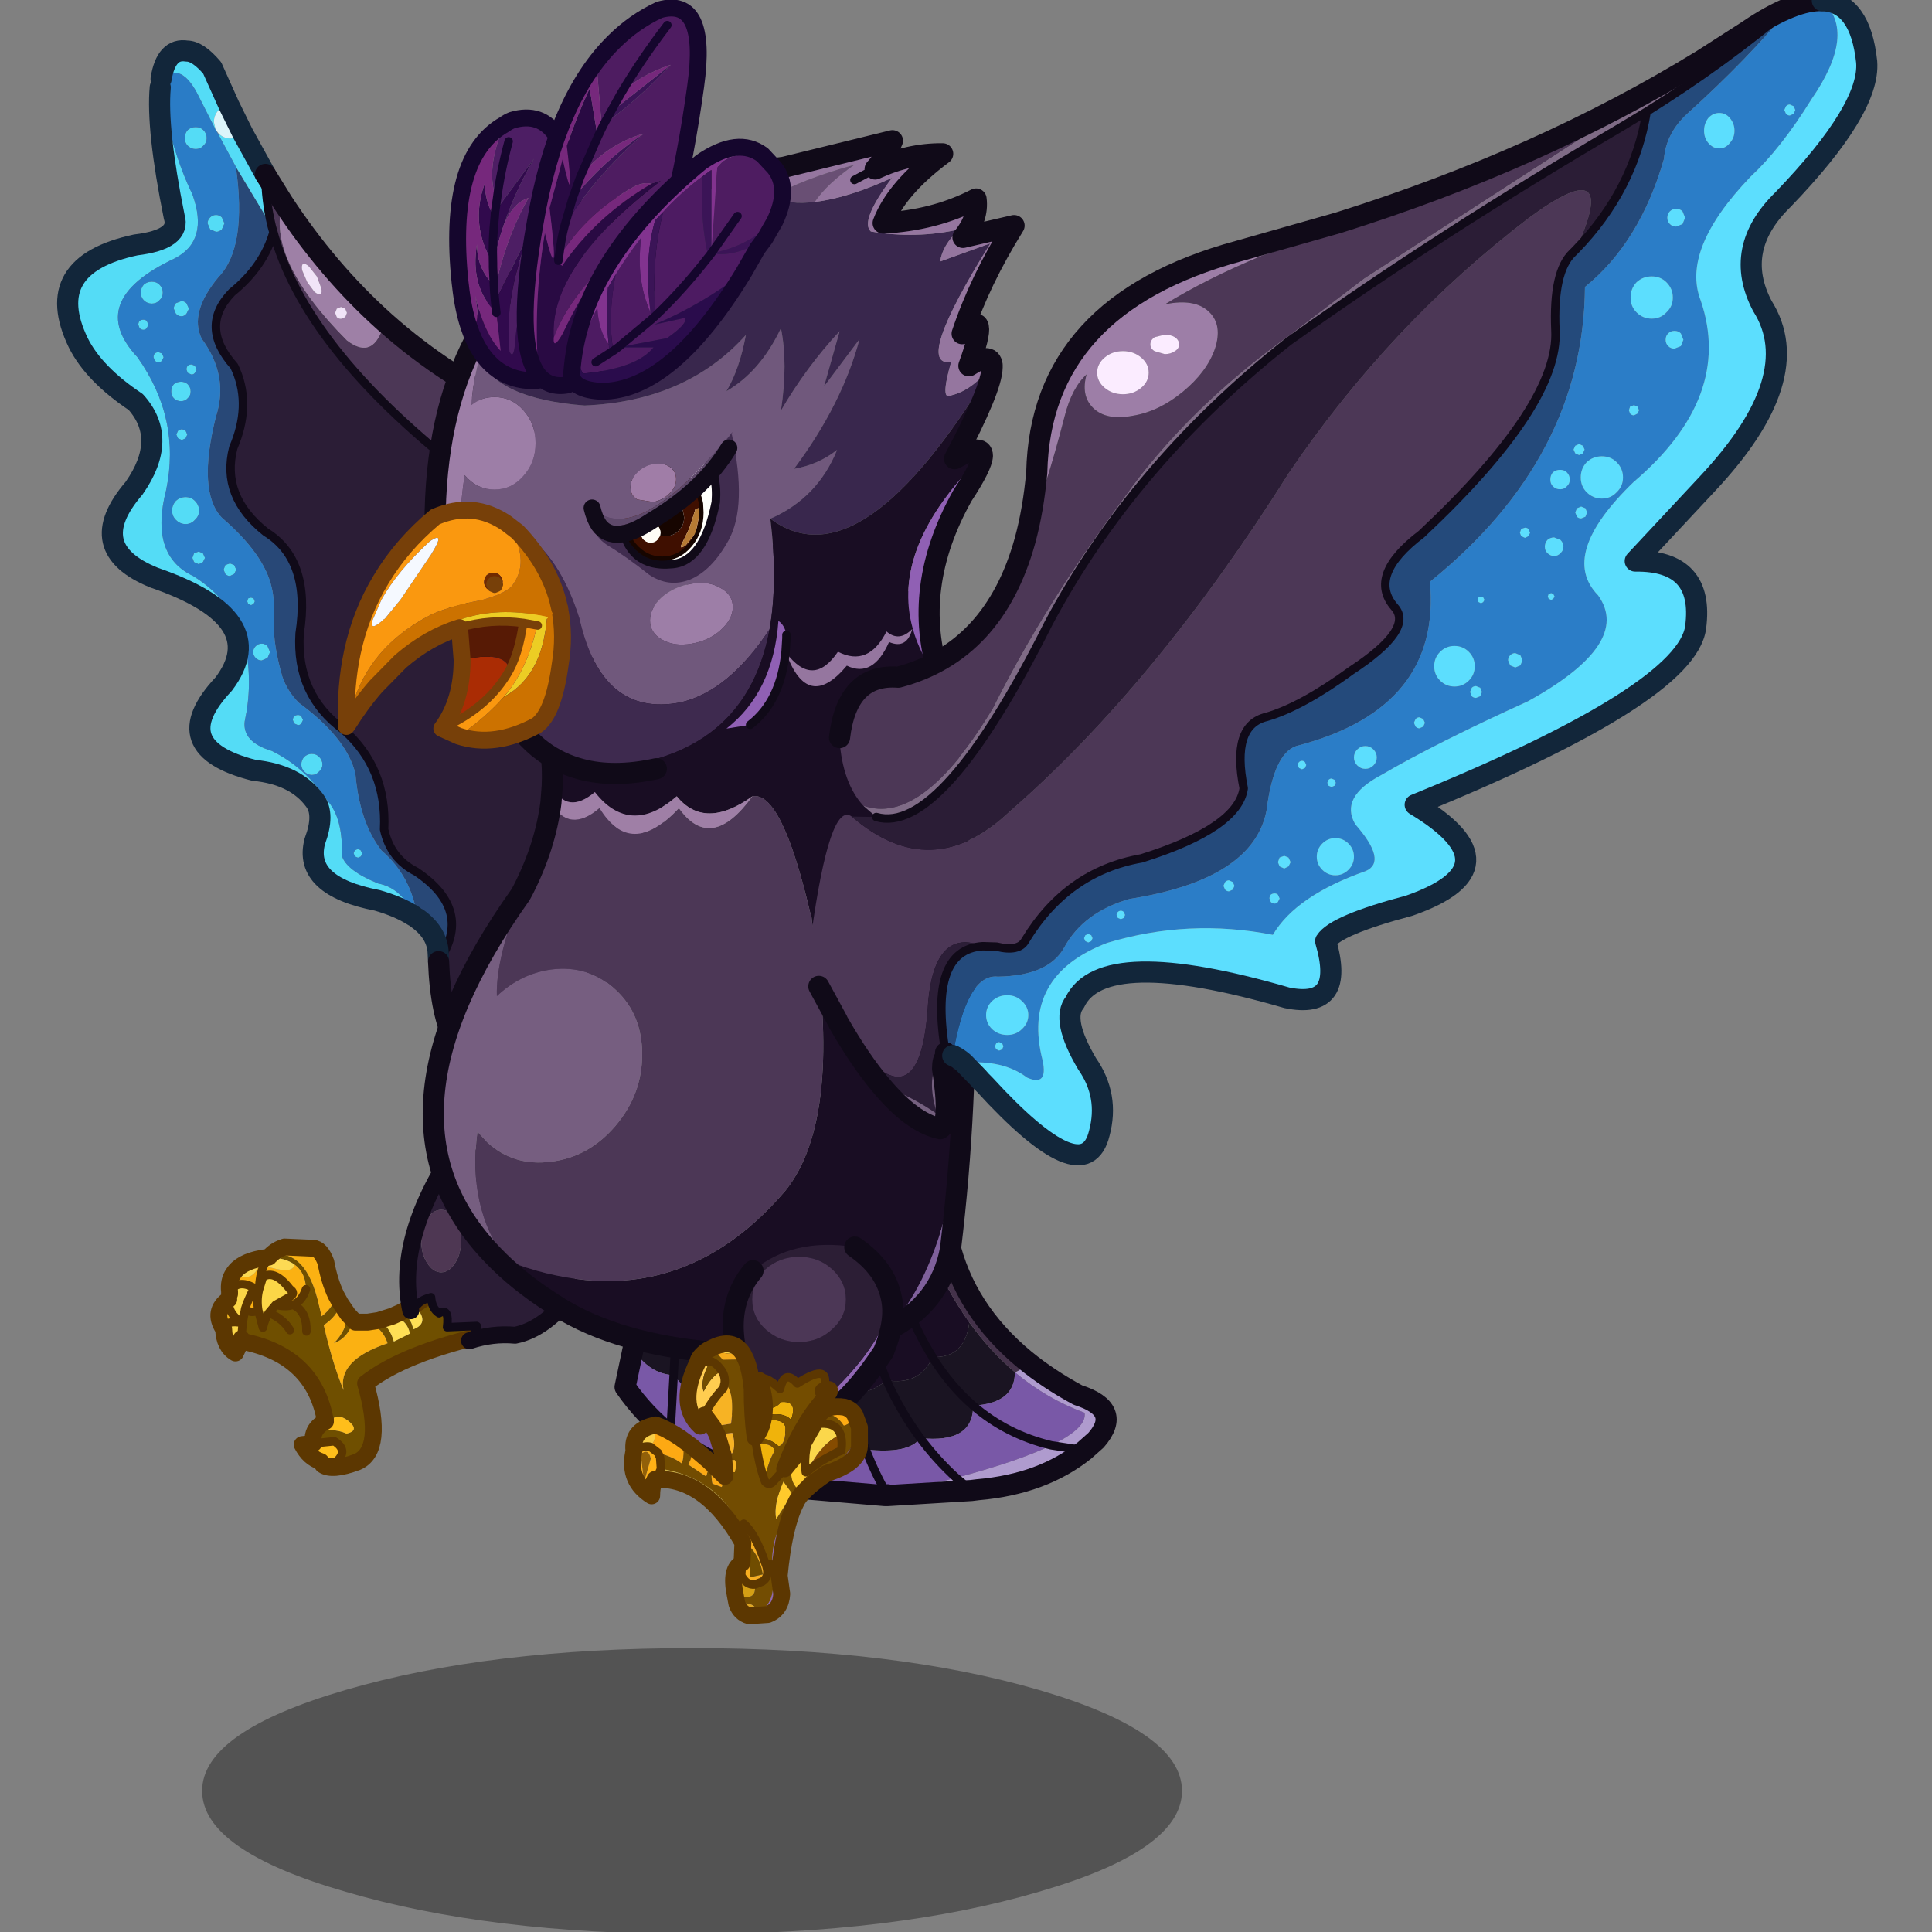 <svg xmlns:ffdec="https://www.free-decompiler.com/flash" xmlns:xlink="http://www.w3.org/1999/xlink" ffdec:objectType="frame" height="90" width="90" xmlns="http://www.w3.org/2000/svg"><rect width="100%" height="100%" fill="#808080" stroke="none"/><use ffdec:characterId="22" height="90.45" transform="translate(-4.8 -.45)" width="94.8" xlink:href="#a"/><defs><g id="a" transform="translate(4.8 .45)"><use ffdec:characterId="3" height="90" width="90" xlink:href="#b"/><use ffdec:characterId="21" height="167.05" transform="matrix(.542 0 0 .542 -4.784 -.46)" width="170.1" xlink:href="#c"/></g><g id="c" transform="translate(14.65 .85)"><use ffdec:characterId="4" height="33.85" transform="translate(11.55 141.65) scale(.726)" width="116" xlink:href="#d"/><use ffdec:characterId="5" height="32.65" transform="translate(46.993 105.743) scale(.726)" width="59.45" xlink:href="#e"/><use ffdec:characterId="6" height="124.1" transform="translate(-.907 3.443) scale(.726)" width="72.35" xlink:href="#f"/><use ffdec:characterId="7" height="40.6" transform="translate(12.274 97.374) scale(.726)" width="44.15" xlink:href="#g"/><use ffdec:characterId="8" height="97.55" transform="translate(30.493 46.405) scale(.726)" width="65.5" xlink:href="#h"/><use ffdec:characterId="9" height="45.95" transform="translate(47.825 106.275) scale(.726)" width="33.05" xlink:href="#i"/><use ffdec:characterId="10" height="77.4" transform="translate(30.66 11.183) scale(.726)" width="71.05" xlink:href="#j"/><use ffdec:characterId="11" height="17.85" transform="translate(44.336 37.12) scale(.726)" width="18.4" xlink:href="#k"/><use ffdec:characterId="12" height="33.1" transform="translate(32.775 9.425) scale(.726)" width="15.8" xlink:href="#l"/><use ffdec:characterId="13" height="46.7" transform="translate(38.575 -.025) scale(.726)" width="22.5" xlink:href="#m"/><use ffdec:characterId="14" height="30.9" transform="translate(42.575 11.925) scale(.726)" width="27" xlink:href="#n"/><use ffdec:characterId="15" height="17.6" transform="translate(31.424 51.575) scale(.726)" width="16.3" xlink:href="#o"/><use ffdec:characterId="16" height="27.6" transform="translate(23.224 43.124) scale(.726)" width="27.25" xlink:href="#p"/><use ffdec:characterId="17" height="139.15" transform="translate(63.646 -.857) scale(.726)" width="126.55" xlink:href="#q"/></g><g id="e"><path d="M40.75 9.65q-.5 4.25-4.35 4.1v.05q-1.55 3.35-5.45 2.7l-1.7-4.35 1.7 4.35q-2.1 1.8-4.6 1.45v-.05q-.8-3.1-1.25-6.5.45 3.4 1.25 6.5-5.1 0-9.9-1.05l-.15-3.1.15 3.1Q11 15.6 5.9 13.05l-4.45-2.5.5-2.35L35.8.6q2.15 5.1 4.95 9.05m-34.7.75-.15 2.65.15-2.65M31.6 2.35q1.85 6.7 4.8 11.4-2.95-4.7-4.8-11.4" fill="#190d23" fill-rule="evenodd" transform="translate(1.25 1.25)"/><path d="M40.75 9.65q2.45 3.4 5.4 5.9 0 3.7-4.95 3.95-2.7-2.35-4.8-5.7 2.1 3.35 4.8 5.7.05 4.5-6.25 3.85-2.3-3.1-4-6.85 1.7 3.75 4 6.85-1.35 1.9-6.45 1.35-1.3-3.15-2.15-6.75.85 3.6 2.15 6.75-5.75 1.15-11.5-4.25l-.55-3.6.55 3.6Q10.8 22.1 5.75 15.9q-2.9-.15-4.8-3.1l.5-2.25 4.45 2.5q5.1 2.55 10.55 3.8 4.8 1.05 9.9 1.05v.05q2.5.35 4.6-1.45 3.9.65 5.45-2.7v-.05q3.85.15 4.35-4.1m-35 6.25.15-2.85-.15 2.85" fill="#1a1422" fill-rule="evenodd" transform="translate(1.25 1.25)"/><path d="M50.45 24.2q4.25-2.05 3.95-3.85-4.5-1.65-8.25-4.8 1.2-.45 1.2-1.45 2.75 2.25 6.25 4.15 5.35 1.7 2.15 5.35l-1.35 1.2-3.95-.6 3.95.6q-5 4-12.6 4.65l-.8.1-1.8-1.5 1.8 1.5-9.9.6-.05-.1 8.15-2q7.45-2 11.25-3.85" fill="#af9bce" fill-rule="evenodd" transform="translate(1.25 1.25)"/><path d="M47.35 14.1q0 1-1.2 1.45-2.95-2.5-5.4-5.9Q37.95 5.7 35.8.6l2.5-.6q1.9 8.2 9.05 14.1" fill="#44324a" fill-rule="evenodd" transform="translate(1.25 1.25)"/><path d="M46.15 15.55q3.75 3.15 8.25 4.8.3 1.8-3.95 3.85-5.25-1.25-9.25-4.7 4 3.45 9.25 4.7-3.8 1.85-11.25 3.85-2.35-2.15-4.25-4.7 1.9 2.55 4.25 4.7l-8.15 2-.3.1-10.6-.9Q11.25 27.6 5.35 23 2.25 20.55 0 17.3l.95-4.5q1.9 2.95 4.8 3.1l-.4 7.1.4-7.1Q10.8 22.1 17 20.45q5.75 5.4 11.5 4.25 5.1.55 6.45-1.35 6.3.65 6.25-3.85 4.95-.25 4.95-3.95m-15.1 14.5q-1.45-2.5-2.55-5.35 1.1 2.85 2.55 5.35m-10.9-.8Q17.9 25.2 17 20.45q.9 4.75 3.15 8.8" fill="#7958a7" fill-rule="evenodd" transform="translate(1.25 1.25)"/><path d="m50.45 24.2 3.95.6m-18-11.05v.05q2.1 3.35 4.8 5.7 4 3.45 9.25 4.7M5.9 13.05l.15-2.65m24.9 6.1q1.7 3.75 4 6.85 1.9 2.55 4.25 4.7l1.8 1.5m-11.75-17.4 1.7 4.35m-4.6 1.45q.85 3.6 2.15 6.75 1.1 2.85 2.55 5.35m-4.7-12.15v.05M25.1 11.4q.45 3.4 1.25 6.5m-9.9-1.05.55 3.6q.9 4.75 3.15 8.8m-3.85-15.5.15 3.1M5.9 13.05l-.15 2.85-.4 7.1m31.05-9.25q-2.95-4.7-4.8-11.4" fill="none" stroke="#100a18" stroke-linecap="round" stroke-linejoin="round" transform="translate(1.25 1.25)"/><path d="m55.65 26.05 1.35-1.2q3.2-3.65-2.15-5.35-3.5-1.9-6.25-4.15-7.15-5.9-9.05-14.1l-2.5.6L3.2 9.45l-.5 2.35-.5 2.25-.95 4.5q2.25 3.25 5.35 5.7 5.9 4.6 14.8 6.25l10.6.9h.35l9.9-.6.8-.1q7.6-.65 12.6-4.65M32.3 31.3l.05.1" fill="none" stroke="#100a18" stroke-linecap="round" stroke-linejoin="round" stroke-width="2.5"/></g><g id="f"><path d="M66.6 105.55 51.05 121.6q-6.7-1.35-7.15-13.75 4.15-6.1-2.65-10.65-3.05-1.55-3.8-5 .35-7.25-4.8-11.8Q27 76.25 27.45 69q1.35-8.7-4-12-5.35-4.25-3.85-10 2.1-4.9.35-9.1l-.25-.55q-4.2-4.7-.25-8.75 3.75-3.05 4.9-7.1 3.7 13.65 22.1 28.1Q60.6 61.2 66.6 105.55" fill="#2b1d36" fill-rule="evenodd" transform="translate(1.25 1.25)"/><path d="m43.9 107.85-.05-1.05q-.1-2.35-2.45-4.05-.65-4.95-4.25-8.05-2.6-3.3-3.1-9.1-1-4.2-6.7-8.4-1.35-1.35-1.95-3.1-1.1-3.8-1-6.5.1-2.65-.25-4-.85-3.95-5.9-8.3-2.95-3.1-.7-12 1.55-4.8-1.7-9.2-1.5-3.1 2-7.3 3.4-3.55 2.05-13.05l4.25 7.05.2.7q-1.15 4.05-4.9 7.1-3.95 4.05.25 8.75l.25.55q1.75 4.2-.35 9.1-1.5 5.75 3.85 10 5.35 3.3 4 12-.45 7.25 5.2 11.4 5.15 4.55 4.8 11.8.75 3.45 3.8 5 6.8 4.55 2.65 10.65" fill="#284877" fill-rule="evenodd" transform="translate(1.25 1.25)"/><path d="m23.4 14.65 2.05 3.3q-2.05 6.65 7.6 16.35 3.25 2.5 4.45-2.2 7.5 6.7 16.75 10.85 13.65 7 15.6 59.25l-3.25 3.35q-6-44.35-20.15-55.95-18.4-14.45-22.1-28.1l-.2-.7q-.75-3.1-.75-6.15" fill="#4c3756" fill-rule="evenodd" transform="translate(1.25 1.25)"/><path d="M25.45 17.95q5.3 8.1 12.05 14.15-1.2 4.7-4.45 2.2-9.65-9.7-7.6-16.35m3.1 7.6q-.45-.4-.7-.3-.2.15-.1.75l.6 1.4.85 1.15q.5.4.7.25.25-.1.1-.7l-.5-1.35-.95-1.2m3.3 5-.2.5.2.5q.2.2.5.2l.5-.2.2-.5-.2-.5-.5-.2-.5.2" fill="#9e80a6" fill-rule="evenodd" transform="translate(1.25 1.25)"/><path d="m28.55 25.55.95 1.2.5 1.35q.15.6-.1.7-.2.15-.7-.25l-.85-1.15-.6-1.4q-.1-.6.1-.75.25-.1.7.3m3.3 5 .5-.2.5.2.2.5-.2.5-.5.2q-.3 0-.5-.2l-.2-.5.2-.5" fill="#f1e4f8" fill-rule="evenodd" transform="translate(1.25 1.25)"/><path d="M11.05 3.35q.6-3.7 3.05-3.3 1.3 0 3 2l2 4.45q-.7.05-1.25.55-.55.6-.55 1.4l.2.9-1.95-3.85q-2.1-4.35-4.5-2.15m9.65 6.4 2.7 4.9q0 3.05.75 6.15l-4.25-7.05-2.1-3.9.05-.05q.6.6 1.4.6.8 0 1.35-.6l.1-.05m20.25 92.7q-1.7-1.1-4.3-1.85-8.8-1.7-7.4-7 1.2-3.2 0-4.8-2.25-3.1-7.2-3.6-10.65-2.7-3.6-10.2 5.9-7.75-8.2-12.6-8.55-3.45-2.4-10.6 4.1-5.85.2-10.2-4.95-3.3-6.8-7-4.45-9.2 6.8-11.6 5.4-.65 4.55-3.35-2.1-10.4-1.65-15.3 1.3 7.5 3.8 12.65 2 5.5-2.1 7.6-10.65 5-4.4 11.7 5.15 7.25 3.4 15.7-2 7.75 3.2 10.2 4.85 3 6.2 8.4.85 4.4-.1 8.8-.3 2.45 3.2 3.5 3.95 1.95 6.6 5.9 1.85 2.1 1.7 6.5.5 1.75 4.3 3.3 2.85.55 4.2 3.85M16.05 9.4q.4.4.4.95 0 .55-.4.9-.35.4-.9.4t-.95-.4q-.35-.35-.35-.9t.35-.95q.4-.35.95-.35.55 0 .9.35m1.5 10.05q.4 0 .7.3l.3.7-.3.7q-.3.3-.7.3l-.7-.3-.3-.7q0-.4.3-.7.3-.3.7-.3m-6.7 8.25q.4.4.4.95 0 .55-.4.9-.35.4-.9.4t-.95-.4q-.35-.35-.35-.9T9 27.7q.4-.35.95-.35.55 0 .9.35m1.7 2.85q0-.35.25-.65l.65-.25q.35 0 .6.25l.3.65-.3.6q-.25.3-.6.3t-.65-.3l-.25-.6m-3.6 2.5q-.25 0-.45-.2l-.15-.4q0-.25.15-.45.2-.15.45-.15t.4.15l.2.45-.2.4q-.15.2-.4.2m2.2 3.65q-.15.2-.4.2t-.45-.2l-.15-.4q0-.25.15-.45.2-.15.45-.15l.4.15.2.45-.2.4m1.4 2.8q.35-.3.85-.3t.8.3q.35.35.35.85t-.35.8q-.3.35-.8.35t-.85-.35q-.3-.3-.3-.8t.3-.85m.3 5.95.2-.45.45-.2.45.2.2.45-.2.45-.45.2-.45-.2-.2-.45m2.2-8.15.2.45-.2.4q-.15.2-.4.2l-.45-.2-.15-.4q0-.25.15-.45.2-.15.45-.15l.4.15M34.7 94.7l.15.35-.15.35-.35.15-.35-.15-.15-.35q0-.2.15-.35.15-.15.35-.15.2 0 .35.15M15.05 55.55q-.45.5-1.1.5-.65 0-1.15-.5-.45-.45-.45-1.1 0-.65.45-1.15.5-.45 1.15-.45.65 0 1.1.45.5.5.5 1.15 0 .65-.5 1.1m3.4 5.9.2-.55.55-.2.5.2.25.55-.25.5-.5.25q-.3 0-.55-.25l-.2-.5m-3.5-1.95.55-.2.5.2.25.55-.25.5-.5.25-.55-.25-.2-.5.2-.55m6.4 5.35.35-.1.3.1.15.35-.15.3-.3.15-.35-.15-.1-.3.1-.35m1.6 5.35q.4 0 .7.3l.3.7-.3.7-.7.3q-.4 0-.7-.3-.3-.3-.3-.7 0-.4.3-.7.3-.3.7-.3m6.8 13.4q.4.4.4.9t-.4.85q-.35.4-.85.4t-.9-.4q-.35-.35-.35-.85t.35-.9q.4-.35.9-.35t.85.35m-1.9-4.35-.2.4q-.15.2-.4.2l-.45-.2-.15-.4q0-.25.15-.45.2-.15.45-.15t.4.15l.2.45" fill="#54dcf6" fill-rule="evenodd" transform="translate(1.25 1.25)"/><path d="m41.4 102.75-.45-.3q-1.35-3.3-4.2-3.85-3.8-1.55-4.3-3.3.15-4.4-1.7-6.5-2.65-3.95-6.6-5.9-3.5-1.05-3.2-3.5.95-4.4.1-8.8-1.35-5.4-6.2-8.4-5.2-2.45-3.2-10.2 1.75-8.45-3.4-15.7-6.25-6.7 4.4-11.7 4.1-2.1 2.1-7.6-2.5-5.15-3.8-12.65l.1-1q2.4-2.2 4.5 2.15l1.95 3.85.05.05.25.45 2.1 3.9q1.35 9.5-2.05 13.05-3.5 4.2-2 7.3 3.25 4.4 1.7 9.2-2.25 8.9.7 12 5.05 4.35 5.9 8.3.35 1.35.25 4-.1 2.7 1 6.5.6 1.75 1.95 3.1 5.7 4.2 6.7 8.4.5 5.8 3.1 9.1 3.6 3.1 4.25 8.05M16.05 9.4q-.35-.35-.9-.35t-.95.35q-.35.4-.35.95 0 .55.35.9.4.4.95.4.55 0 .9-.4.4-.35.4-.9t-.4-.95m1.5 10.05q-.4 0-.7.3-.3.3-.3.7l.3.7.7.3q.4 0 .7-.3l.3-.7-.3-.7q-.3-.3-.7-.3m-4.7 26 .2.45.45.2.45-.2.2-.45-.2-.45-.45-.2-.45.2-.2.45m-.3-5.95q-.3.35-.3.85t.3.8q.35.35.85.35t.8-.35q.35-.3.35-.8t-.35-.85q-.3-.3-.8-.3t-.85.3m-1.4-2.8.2-.4-.2-.45-.4-.15q-.25 0-.45.15-.15.2-.15.45l.15.4q.2.2.45.2t.4-.2m-2.2-3.65q.25 0 .4-.2l.2-.4-.2-.45q-.15-.15-.4-.15T8.5 32q-.15.2-.15.45l.15.4q.2.2.45.2m3.6-2.5.25.6q.3.3.65.3.35 0 .6-.3l.3-.6-.3-.65q-.25-.25-.6-.25l-.65.25q-.25.3-.25.65m-1.7-2.85q-.35-.35-.9-.35T9 27.7q-.35.4-.35.95 0 .55.35.9.4.4.95.4.55 0 .9-.4.4-.35.4-.9t-.4-.95m4.2 9.6-.4-.15q-.25 0-.45.15-.15.2-.15.45l.15.4.45.2q.25 0 .4-.2l.2-.4-.2-.45m12.8 41.95-.2-.45q-.15-.15-.4-.15t-.45.15q-.15.2-.15.45l.15.4.45.2q.25 0 .4-.2l.2-.4m1.9 4.35q-.35-.35-.85-.35t-.9.35q-.35.4-.35.9t.35.85q.4.4.9.4t.85-.4q.4-.35.4-.85t-.4-.9m-6.8-13.4q-.4 0-.7.3-.3.3-.3.7 0 .4.3.7.3.3.7.3l.7-.3.3-.7-.3-.7q-.3-.3-.7-.3m-1.6-5.35-.1.35.1.3.35.15.3-.15.15-.3-.15-.35-.3-.1-.35.1m-6.4-5.35-.2.55.2.5.55.25.5-.25.25-.5-.25-.55-.5-.2-.55.2m3.5 1.95.2.5q.25.25.55.25l.5-.25.25-.5-.25-.55-.5-.2-.55.2-.2.55m-3.4-5.9q.5-.45.5-1.1 0-.65-.5-1.15-.45-.45-1.1-.45-.65 0-1.15.45-.45.5-.45 1.15 0 .65.45 1.1.5.5 1.15.5.65 0 1.1-.5M34.7 94.7q-.15-.15-.35-.15-.2 0-.35.15-.15.15-.15.35l.15.35.35.15.35-.15.15-.35-.15-.35" fill="#2a7cc6" fill-rule="evenodd" transform="translate(1.25 1.25)"/><path d="m19.1 6.5 1.6 3.25-.1.05q-.55.6-1.35.6t-1.4-.6l-.3-.4-.05-.05-.2-.9q0-.8.55-1.4.55-.5 1.25-.55" fill="#dcf5fa" fill-rule="evenodd" transform="translate(1.25 1.25)"/><path d="m42.65 104-.45-.3m-30-98.1.1-1" fill="none" stroke="#100a18" stroke-linecap="round" stroke-linejoin="round" stroke-width="2"/><path d="M24.15 20.8q-.75-3.1-.75-6.15m.75 6.15.2.7q3.7 13.65 22.1 28.1Q60.6 61.2 66.6 105.55M24.35 21.5q-1.15 4.05-4.9 7.1-3.95 4.05.25 8.75l.25.55q1.75 4.2-.35 9.1-1.5 5.75 3.85 10 5.35 3.3 4 12-.45 7.25 5.2 11.4 5.15 4.55 4.8 11.8.75 3.45 3.8 5 6.8 4.55 2.65 10.65" fill="none" stroke="#100a18" stroke-linecap="round" stroke-linejoin="round" transform="translate(1.25 1.25)"/><path d="M12.3 4.6q.6-3.7 3.05-3.3 1.3 0 3 2l2 4.45 1.6 3.25 2.7 4.9m20.5 93.2-.05-1.05q-.1-2.35-2.45-4.05m-.45-.3q-1.7-1.1-4.3-1.85-8.8-1.7-7.4-7 1.2-3.2 0-4.8-2.25-3.1-7.2-3.6-10.65-2.7-3.6-10.2 5.9-7.75-8.2-12.6-8.55-3.45-2.4-10.6 4.1-5.85.2-10.2-4.95-3.3-6.8-7-4.45-9.2 6.8-11.6 5.4-.65 4.55-3.35-2.1-10.4-1.65-15.3" fill="none" stroke="#12263a" stroke-linecap="round" stroke-linejoin="round" stroke-width="2.5"/><path d="m24.65 15.9 2.05 3.3q5.3 8.1 12.05 14.15 7.5 6.7 16.75 10.85 13.65 7 15.6 59.25l-3.25 3.35-15.55 16.05q-6.7-1.35-7.15-13.75" fill="none" stroke="#100a18" stroke-linecap="round" stroke-linejoin="round" stroke-width="2.5"/></g><g id="g"><path d="m17.6 21.4 1.3-.2q1.3.7 1.8 2.5l1.9-.95q-.35-1.7-2.1-2.05l1-.45q1.2.45 1.5 2 2.1-.8.1-2.85l2.55-1.7q4.55 1.6 6.1 5.15-9.9 2.25-14.4 5.8 2.25 7.9-1 9.3-2.95 1.1-4.05.35l-.25-.4 1.8.05q1.55-1.35-.2-2.45l-2.45.25q-.15-.65.05-1.2 2.15-.75 3.85.05 1.5-.35.4-1.35-1.15-1-1.95-.5l-.45.15q-1.95-9.45-10.45-9.55l.15-1.85.3-1.7q.6.65 1.55.2l.55 2.05q.2-1 .7-1.75l.8-.95q1.25.3 2.05 0 1.05-.4 1.55-1.85-.05-2-1.4-2.95-1.05-.75-3-.85l.25-.25q4.2-.8 5.7 6l.3 1.25q1.4-1.05 1.7-2.5l.55 1q-.4 1.5-2 2.55 1.05 4.6 2.35 7.7-.75-3.55 5.2-5.55-.55-1.8-2.35-2.5m-2.35-.95.65.7q-.55 2.1-2.3 2.75 1.5-1.55 1.65-3.45m-4.9 2.05q.05-2.45-1.6-3.15 1.65.7 1.6 3.15m-1.95-.15Q7.6 21 5.9 20.3q1.7.7 2.5 2.05" fill="#6f4f00" fill-rule="evenodd" transform="translate(1 1)"/><path d="m18.9 21.2 1.6-.5q1.75.35 2.1 2.05l-1.9.95q-.5-1.8-1.8-2.5m2.6-.95 1.6-.85q2 2.05-.1 2.85-.3-1.55-1.5-2" fill="#ffdf55" fill-rule="evenodd" transform="translate(1 1)"/><path d="m15.9 21.15.25.25h1.45q1.8.7 2.35 2.5-5.95 2-5.2 5.55-1.3-3.1-2.35-7.7 1.6-1.05 2-2.55l.85 1.25q-.15 1.9-1.65 3.45 1.75-.65 2.3-2.75M1.25 17.8q-.15-1.3.45-2.15 2.55 1.4 3.3-1.8l.9-.15-.6 1q-.5 1.15-.55 2.8.05-1.65.55-2.8 3.55 1.15 3.6-.15 1.35.95 1.4 2.95-.5 1.45-1.55 1.85-.8.3-2.05 0l1.7-.95q.7-.45 0-.9-1.8-2.35-3.2-1.45l-.45 1.45-.05.2q-.25 1.1-.05 2.3-.95.45-1.55-.2.25-.85 1.05-2.45-1.9-1.1-2.9.45m4.9-4.35q.65-.65 1.6-.95l3.4.15q.9.05 1.5 1.65.4 2.2 1.2 3.9-.3 1.45-1.7 2.5l-.3-1.25q-1.5-6.8-5.7-6m-2 3.9.55.35-.55-.35" fill="#fbb112" fill-rule="evenodd" transform="translate(1 1)"/><path d="m2.6 23.65-.65 1.4Q.6 24.25.55 22.2l-.05-.05q.35-1.05 2.3-.65l-.15 1.85-.05.3M1.15 18.7l.1-.65v-.25q1-1.55 2.9-.45-.8 1.6-1.05 2.45l-.3 1.7Q1 20.45 1.15 18.7m3.5 1.3q-.2-1.2.05-2.3l.05-.2.45-1.45q1.4-.9 3.2 1.45.7.45 0 .9l-1.7.95-.8.95q-.5.75-.7 1.75L4.65 20" fill="#fbd647" fill-rule="evenodd" transform="translate(1 1)"/><path d="M1.7 15.65q.85-1.35 3.3-1.8-.75 3.2-3.3 1.8m3.6-.95.6-1q1.95.1 3 .85-.05 1.3-3.6.15" fill="#fcda54" fill-rule="evenodd" transform="translate(1 1)"/><path d="M.5 22.15q-1.3-2.05.65-3.45Q1 20.45 2.8 21.5q-1.95-.4-2.3.65" fill="#f4b91f" fill-rule="evenodd" transform="translate(1 1)"/><path d="M12.6 33.15q-1.35-7.9-10-9.5l.05-.3q8.5.1 10.45 9.55l-.5.25" fill="#f9df57" fill-rule="evenodd" transform="translate(1 1)"/><path d="M12.05 37.9q-1.4-.45-2.2-2l1.35-.15 2.45-.25q1.75 1.1.2 2.45l-1.8-.05m-.8-3.35q.3-.85 1.35-1.4l.5-.25.45-.15q.8-.5 1.95.5 1.1 1-.4 1.35-1.7-.8-3.85-.05" fill="#ffbe1b" fill-rule="evenodd" transform="translate(1 1)"/><path d="m1.15 18.7.1-.65v-.25q1-1.55 2.9-.45-.8 1.6-1.05 2.45.6.65 1.55.2-.2-1.2.05-2.3l.05-.2q.05-1.65.55-2.8l.6-1 .25-.25M4.7 17.7l-.55-.35m6.15.15q-.5 1.45-1.55 1.85 1.65.7 1.6 3.15M4.65 20l.55 2.05q.2-1 .7-1.75l.8-.95 1.7-.95q.7-.45 0-.9-1.8-2.35-3.2-1.45l-.45 1.45m-3.6 1.2Q1 20.45 2.8 21.5l.3-1.7M.5 22.15q.35-1.05 2.3-.65l-.15 1.85m4.05-4q1.25.3 2.05 0m-2.85.95q1.7.7 2.5 2.05m4.7 10.55-.5.25m-1.4 2.6 2.45-.25q1.75 1.1.2 2.45l-1.8-.05" fill="none" stroke="#5c3701" stroke-linecap="round" stroke-linejoin="round" transform="translate(1 1)"/><path d="m16.9 22.15.25.25h1.45l1.3-.2 1.6-.5 1-.45 1.6-.85 2.55-1.7q4.55 1.6 6.1 5.15-9.9 2.25-14.4 5.8 2.25 7.9-1 9.3-2.95 1.1-4.05.35l-.25-.4q-1.4-.45-2.2-2l1.35-.15q-.15-.65.05-1.2.3-.85 1.35-1.4-1.35-7.9-10-9.5l-.65 1.4q-1.35-.8-1.4-2.85l-.05-.05q-1.3-2.05.65-3.45m.1-.65v-.25q-.15-1.3.45-2.15.85-1.35 3.3-1.8l.9-.15m.25-.25q.65-.65 1.6-.95l3.4.15q.9.05 1.5 1.65.4 2.2 1.2 3.9l.55 1 .85 1.25.65.7m-13.3 2.5.05-.3" fill="none" stroke="#5c3701" stroke-linecap="round" stroke-linejoin="round" stroke-width="2"/><path d="M27.95 9.15q-.7-1.05-1.65-1.05t-1.65 1.05q-.7 1.1-.7 2.65 0 1.55.7 2.6.7 1.1 1.65 1.1t1.65-1.1q.7-1.05.7-2.6t-.7-2.65m1.7 14.45q1.1-1.65.85-1.75L27 22q.3-2.4-.95-1.65-.85-.55-.95-1.9-1.1.3-1.55.8l-.85.8Q20.8 11.15 28.6 0q6.55 10.55 13.55 17.7-3.5 4.55-7.1 5.25-2.7-.25-5.4.65" fill="#2b1d36" fill-rule="evenodd" transform="translate(1 1)"/><path d="M27.95 9.15q.7 1.1.7 2.65 0 1.55-.7 2.6-.7 1.1-1.65 1.1t-1.65-1.1q-.7-1.05-.7-2.6t.7-2.65q.7-1.05 1.65-1.05t1.65 1.05" fill="#4e3753" fill-rule="evenodd" transform="translate(1 1)"/><path d="M30.65 24.6q2.7-.9 5.4-.65 3.6-.7 7.1-5.25-7-7.15-13.55-17.7-7.8 11.15-5.9 20.05" fill="none" stroke="#100a18" stroke-linecap="round" stroke-linejoin="round" stroke-width="2"/><path d="m22.7 20.05.85-.8q.45-.5 1.55-.8.1 1.35.95 1.9Q27.3 19.6 27 22l3.5-.15q.25.1-.85 1.75" fill="none" stroke="#100a18" stroke-linecap="round" stroke-linejoin="round" transform="translate(1 1)"/></g><g id="h"><path d="M8.65 69.8q19.55 7.55 33.05-8.25 6.95-8.6 3.15-31.9l-.05-.5-.15-.5q-3.4-14.45-6.85-13.8-5.65 4.05-8.95 0-5.55 4.8-9.7-.5-3.3 2.75-5.05-.7.2-4.1-.95-8.2 36.7-36.5 46.2-5.45 4.7 24.55 3.35 51.3-1.4 18.8-9 26.8-7.45 3.55-21.85 2.45-11.05-1.2-17.75-5.7-4.15-2.65-7.05-5.7l1.6.65" fill="#190d23" fill-rule="evenodd" transform="translate(1.25 15.5)"/><path d="M37.8 14.85q3.45-.65 6.85 13.8l.15.5.05.5q3.8 23.3-3.15 31.9-13.5 15.8-33.05 8.25-4.6-6.3-3.4-15.25L6.4 55.8q3.15 2.9 7.6 2.3 4.45-.55 7.6-4.25 3.15-3.7 3.15-8.45 0-4.75-3.15-7.65-3.15-2.95-7.6-2.4-3.65.5-6.45 3.15-.15-4.6 3.1-12.55 2.65-5.2 3.3-10.35 2.15 3.7 5.75.65 3.7 6.1 9.4 0 3.8 5.35 8.7-1.4" fill="#4c3756" fill-rule="evenodd" transform="translate(1.25 15.5)"/><path d="M10.65 25.95Q7.4 33.9 7.55 38.5q2.8-2.65 6.45-3.15 4.45-.55 7.6 2.4 3.15 2.9 3.15 7.65t-3.15 8.45q-3.15 3.7-7.6 4.25-4.45.6-7.6-2.3l-1.15-1.25q-1.2 8.95 3.4 15.25l-1.6-.65Q-8.5 53 10.35 26.5l.3-.55" fill="#765e80" fill-rule="evenodd" transform="translate(1.25 15.5)"/><path d="M53.7 78.1q7.6-8 9-26.8-.4 8.45-1.45 17.15-1.2 6.55-7.55 9.65" fill="#7f609b" fill-rule="evenodd" transform="translate(1.25 15.5)"/><path d="M37.8 14.85q-4.9 6.75-8.7 1.4-5.7 6.1-9.4 0-3.6 3.05-5.75-.65l.15-1.95q1.75 3.45 5.05.7 4.15 5.3 9.7.5 3.3 4.05 8.95 0" fill="#9f7fa6" fill-rule="evenodd" transform="translate(1.25 15.5)"/><path d="M15.2 31.1q-.65 5.15-3.3 10.35l-.3.55Q-7.25 68.5 8.3 84.65q2.9 3.05 7.05 5.7 6.7 4.5 17.75 5.7 14.4 1.1 21.85-2.45 6.35-3.1 7.55-9.65 1.05-8.7 1.45-17.15 1.35-26.75-3.35-51.3-9.5-31.05-46.2 5.45 1.15 4.1.95 8.2l-.15 1.95z" fill="none" stroke="#100a18" stroke-linecap="round" stroke-linejoin="round" stroke-width="2.5"/></g><g id="i"><path d="M30.65 6.35q.55 2.65-.95 6.3-5.8 8.8-10.5 8.6Q29.55 13 30.65 6.35" fill="#9167b3" fill-rule="evenodd" transform="translate(1 1)"/><path d="M26.3.25q3.65 2.5 4.35 6.1-1.1 6.65-11.45 14.9-4.2-.55-6-5.45-3.05-7.9 1.05-12.75Q18.95-.9 26.3.25m-2.7 2.6Q22 1.4 19.7 1.4t-3.95 1.45q-1.6 1.5-1.6 3.6t1.6 3.55q1.65 1.5 3.95 1.5 2.3 0 3.9-1.5 1.65-1.45 1.65-3.55 0-2.1-1.65-3.6" fill="#2c1e35" fill-rule="evenodd" transform="translate(1 1)"/><path d="M23.6 2.85q1.65 1.5 1.65 3.6T23.6 10q-1.6 1.5-3.9 1.5T15.75 10q-1.6-1.45-1.6-3.55 0-2.1 1.6-3.6Q17.4 1.4 19.7 1.4q2.3 0 3.9 1.45" fill="#4c3756" fill-rule="evenodd" transform="translate(1 1)"/><path d="M27.3 1.25q3.65 2.5 4.35 6.1.55 2.65-.95 6.3-5.8 8.8-10.5 8.6-4.2-.55-6-5.45-3.05-7.9 1.05-12.75" fill="none" stroke="#100a18" stroke-linecap="round" stroke-linejoin="round" stroke-width="2.5"/><path d="m14.5 22.8.1.7q.35 2.45 1 4.3l.1.25q.45.45.9 0L18 26.5l1.45-1.8q-1.35 2.65 0 4.1 1.35-1.8 3.1-3.35l1.65-.9.5-.2q.5-3.8-3.25-3.1.25-.75.7-1.25Q24 19.8 25 21.4q.85-.2 1.3-1.3l.55 1.5q-.3 2.5-3.9 5.45-3 2.05-3.6 3.4-3.05 3.45-2.8 7.5l-.2-.15-.65-.15q-1.2-3.5-2.55-4.65l-.05 1.1q-2.75-6.5-9.75-7.6l-.1-1.35L3 24.6q1.75.45 2.8 1.25.55-1.4-.15-3l1.3.95q.2 1.1-.35 2.2l2.1 1.4q.35-.95.2-1.95l.65.6q-.35 1.1-.1 2.2l1.1.4.25-.9.1-.35v-.55l1.2.05q.3-1 0-1.45h-1.3l-.1-.65 1.1-.15q.45-.95 0-2.4l-1.8.2-.5-.95 2.15-.35q.5-3.7-.75-4.85.05-.8-.35-1.4-.65-.95-1.35-1.15l-1.5.15q.1-.65 1.05-1.35 1.15 0 1.9 1.05l2.75-.05q.55 1.3.75 3.5 0 3.2.35 5.75m4.4 6.65L17.85 28q-1.2 2.75-.85 4.45l1.9-3" fill="#724c01" fill-rule="evenodd" transform="translate(1 1)"/><path d="m8.5 20.15-.5 1.3q-2.75-2.55-.3-7.55l1.5-.15q-1.25 2.2-.8 3.6.9-1.85 2.15-2.45.4.6.35 1.4l-.15.65q-1.5 1.6-2.25 3.2" fill="#ffcd50" fill-rule="evenodd" transform="translate(1 1)"/><path d="M9.5 12.15q2.35-1.15 3.55.7-2.65.25-3.55-.7" fill="#f8ce46" fill-rule="evenodd" transform="translate(1 1)"/><path d="m8.75 12.55.15-.1.6-.3q.9.95 3.55.7l.35.7-2.75.05q-.75-1.05-1.9-1.05" fill="#f5aa1b" fill-rule="evenodd" transform="translate(1 1)"/><path d="M9.2 13.75q.7.2 1.35 1.15-1.25.6-2.15 2.45-.45-1.4.8-3.6" fill="#734d00" fill-rule="evenodd" transform="translate(1 1)"/><path d="M.15 24.35Q-.1 22 2.35 21.4q.75 1.25-.25 2.5-.75-.2-1.95.45" fill="#f8ce48" fill-rule="evenodd" transform="translate(1 1)"/><path d="m2.15 25.3-.8 2.8-.4-3.35q.95-.75 1.2.55" fill="#926009" fill-rule="evenodd" transform="translate(1 1)"/><path d="M2.65 27.75q-.4.8-.4 1.95-2.8-1.75-2.15-5.05l.05-.3q1.2-.65 1.95-.45l.9.7.25.55.1 1.35-.2.45-.5.8m-.5-2.45q-.25-1.3-1.2-.55l.4 3.35.8-2.8" fill="#ffb116" fill-rule="evenodd" transform="translate(1 1)"/><path d="m2.35 21.4.35-.1q1.4.5 2.95 1.55.7 1.6.15 3-1.05-.8-2.8-1.25l-.9-.7q1-1.25.25-2.5m4.6 2.4 1.95 1.65q.15 1-.2 1.95L6.6 26q.55-1.1.35-2.2m2.6 2.25 1.35 1.35-.1.35-.25.9-1.1-.4q-.25-1.1.1-2.2" fill="#fda913" fill-rule="evenodd" transform="translate(1 1)"/><path d="M13.05 35.25q-4.4-7.8-10.4-7.5l.5-.8.2-.45q7 1.1 9.75 7.6l-.05 1.15" fill="#cfb143" fill-rule="evenodd" transform="translate(1 1)"/><path d="m12.95 37.65.1-2.4.05-1.15.05-1.1q1.35 1.15 2.55 4.65.65 1.55-.35 2.2l-.9.35q-1 .1-1.6-1.1l.1-1.45M15.4 39q-.3-2-1.55-3.3v3.65L15.4 39" fill="#f7ae21" fill-rule="evenodd" transform="translate(1 1)"/><path d="m15.4 39-1.55.35V35.7Q15.1 37 15.4 39" fill="#704d00" fill-rule="evenodd" transform="translate(1 1)"/><path d="M12.15 41.45q-.65-3.1.8-3.8l-.1 1.45q.6 1.2 1.6 1.1.35 2.1-2.3 1.25" fill="#d49f15" fill-rule="evenodd" transform="translate(1 1)"/><path d="m12.35 42.5-.05-.25-.15-.8q2.65.85 2.3-1.25l.9-.35q1-.65.35-2.2l.65.15q1.05 4.5-1.6 5.8-.1-1.45-2.4-1.1" fill="#734d02" fill-rule="evenodd" transform="translate(1 1)"/><path d="M13.8 43.9q-1.05-.3-1.45-1.4 2.3-.35 2.4 1.1l-.95.3" fill="#dfa623" fill-rule="evenodd" transform="translate(1 1)"/><path d="M26.85 21.6v2.2q-.1 2.05-3.9 3.25 3.6-2.95 3.9-5.45m-7.5 8.85-.1.2q-1.35 2.75-1.9 8.5l.3 2.15q-.1 1.85-1.65 2.45l-2.2.15.95-.3q2.65-1.3 1.6-5.8l.2.15q-.25-4.05 2.8-7.5m-2 8.7q-.25-.85-.8-1.2.55.35.8 1.2" fill="#9067b3" fill-rule="evenodd" transform="translate(1 1)"/><path d="M22.55 25.45Q20.8 27 19.45 28.8q-1.35-1.45 0-4.1l2-3.45q-1.35 3-.95 5.65l.2-.15h.05q.85-.75 1.8-1.3m-3.65 4-1.9 3q-.35-1.7.85-4.45l1.05 1.45" fill="#ffca2c" fill-rule="evenodd" transform="translate(1 1)"/><path d="M21.45 21.25q3.75-.7 3.25 3.1l-.5.2q.4-1.45 0-1.9-2.2 1.3-3.45 4.1h-.05l-.2.15q-.4-2.65.95-5.65" fill="#fbd74b" fill-rule="evenodd" transform="translate(1 1)"/><path d="m24.2 24.55-1.65.9q-.95.55-1.8 1.3 1.25-2.8 3.45-4.1.4.45 0 1.9" fill="#854b00" fill-rule="evenodd" transform="translate(1 1)"/><path d="M22.15 20q1-1.1 2.9-.8.8.2 1.25.9-.45 1.1-1.3 1.3-1-1.6-2.85-1.4" fill="#ffac12" fill-rule="evenodd" transform="translate(1 1)"/><path d="m10.9 26.85-.1-1.4h1.3q.3.45 0 1.45l-1.2-.05m-.2-2.05-.7-2.35 1.8-.2q.45 1.45 0 2.4l-1.1.15m-1.2-3.3-1-1.35q.75-1.6 2.25-3.2l.15-.65q1.25 1.15.75 4.85l-2.15.35" fill="#f7b324" fill-rule="evenodd" transform="translate(1 1)"/><path d="M15.6 19.4q1.4 0 1.95-.8 2.05-.2 1.2 2.1-.9-1-3.2-.5l.05-.8m-.2 1.5q2.35-.5 2.7.65.05 2-.8 2.3-1.1-1.05-2.8-1.05.65-.85.9-1.9m-.8 2.6q1.85-.1 2.25.85-.7 1-1.25 3.45-.65-1.85-1-4.3" fill="#f0b30b" fill-rule="evenodd" transform="translate(1 1)"/><path d="M15.55 20.2q2.3-.5 3.2.5.85-2.3-1.2-2.1-.55.8-1.95.8.05-1.5-.6-3.35.5-.8 2.45 1 .55-2.4 2.05-.65 4.15-2.7 3.05.9 1.55-.7-.05 1.15-2.7 3.15-4.5 8.05l-1.4 1.55q-.45.45-.9 0l-.1-.25q.55-2.45 1.25-3.45-.4-.95-2.25-.85l-.1-.7q1.7 0 2.8 1.05.85-.3.8-2.3-.35-1.15-2.7-.65l.15-.7" fill="#744d00" fill-rule="evenodd" transform="translate(1 1)"/><path d="m14.5 22.8.1.7q.35 2.45 1 4.3l.1.25q.45.45.9 0L18 26.5m4.55-9.2q1.1-3.6-3.05-.9-1.5-1.75-2.05.65-1.95-1.8-2.45-1M10.9 27.4v-.55m-.35-11.95q.4.6.35 1.4l-.15.65q-1.5 1.6-2.25 3.2m.7-6.4q.7.2 1.35 1.15M9.2 13.75l-1.5.15m3.1 13.85.1-.35m4.8 10.25q-1.2-3.5-2.55-4.65l-.05 1.1-.05 1.15m8.4-14q3.75-.7 3.25 3.1l-.5.2-1.65.9q-.95.55-1.8 1.3m-.05 0-.2.15q-.4-2.65.95-5.65m-5.1 16.55.2.15q.55.35.8 1.2m-1.65-1.5.65.15m-3.4-.15-.1 1.45q.6 1.2 1.6 1.1l.9-.35q1-.65.35-2.2M3.35 26.5l-.2.45-.5.8M3 24.6l.25.55.1 1.35m-3.2-2.15q1.2-.65 1.95-.45l.9.7" fill="none" stroke="#5c3701" stroke-linecap="round" stroke-linejoin="round" transform="translate(1 1)"/><path d="m16.55 21.2-.15.7q-.25 1.05-.9 1.9-.35-2.55-.35-5.75-.2-2.2-.75-3.5l-.35-.7q-1.2-1.85-3.55-.7l-.6.3-.15.1q-.95.7-1.05 1.35-2.45 5 .3 7.55l.5-1.3 1 1.35.5.95.7 2.35.1.65.1 1.4m7.1-.35q1.8-4.9 4.5-8.05 1.6-1.85.05-1.15M16 17.05q.65 1.85.6 3.35l-.05.8m5.9 1.05q.25-.75.7-1.25 1-1.1 2.9-.8.8.2 1.25.9l.55 1.5v2.2q-.1 2.05-3.9 3.25-3 2.05-3.6 3.4l-.1.2q-1.35 2.75-1.9 8.5l.3 2.15q-.1 1.85-1.65 2.45l-2.2.15q-1.05-.3-1.45-1.4l-.05-.25-.15-.8q-.65-3.1.8-3.8l.1-2.4q-4.4-7.8-10.4-7.5-.4.8-.4 1.95-2.8-1.75-2.15-5.05l.05-.3Q.9 23 3.35 22.4l.35-.1q1.4.5 2.95 1.55l1.3.95 1.95 1.65.65.6 1.35 1.35m8.55-2.7L19 27.5m3.45-5.25-2 3.45" fill="none" stroke="#5c3701" stroke-linecap="round" stroke-linejoin="round" stroke-width="2"/></g><g id="j"><path d="M15.75 41.4q2.05 4.85 12.45 5.65 12.05-.5 19.1-8.35-.75 4.05-2.3 6.65 4-2.3 6.45-7.45.85 4.2 0 9.75 3-5.15 6.95-9.4l-1.85 6.55 4.2-5.6Q58.7 46.9 53 54.55q2.9-.5 5.1-2.25-2.3 5.7-7.9 8.15.9 7.5-.1 13.1-4.85 7.35-10.55 8.65-9.3 1.8-11.95-9.9-4.1-12.95-14.15-11.65.15-2.65.55-5.35l.1.1q1.4 1.6 3.45 1.6 2 0 3.4-1.6 1.45-1.6 1.45-3.9t-1.45-3.9q-1.4-1.55-3.4-1.55-1.6 0-2.75.95.2-2.8.95-5.6M44.3 73.65q1.45-1.3 1.45-2.75t-1.45-2.25q-1.4-.85-3.45-.5-2.05.35-3.5 1.6-1.4 1.3-1.4 2.75t1.4 2.25q1.45.85 3.5.5t3.45-1.6" fill="#70587c" fill-rule="evenodd" transform="translate(-9.25 -14.45)"/><path d="M15.25 39.25q.05 1.15.5 2.15-.75 2.8-.95 5.6 1.15-.95 2.75-.95 2 0 3.4 1.55 1.45 1.6 1.45 3.9t-1.45 3.9q-1.4 1.6-3.4 1.6-2.05 0-3.45-1.6l-.1-.1q-.4 2.7-.55 5.35-.35 6.55.85 12.75-1.95-5.25-3.8-12.25 0-12.9 4.75-21.9m29.05 34.4q-1.4 1.25-3.45 1.6-2.05.35-3.5-.5-1.4-.8-1.4-2.25t1.4-2.75q1.45-1.25 3.5-1.6 2.05-.35 3.45.5 1.45.8 1.45 2.25t-1.45 2.75" fill="#9d7ea7" fill-rule="evenodd" transform="translate(-9.25 -14.45)"/><path d="M14.3 73.4q-1.2-6.2-.85-12.75Q23.5 59.35 27.6 72.3q2.65 11.7 11.95 9.9 5.7-1.3 10.55-8.65-3 16.3-22.35 16.55-2.45-.65-4.45-2.1-4.85-3.5-9-14.6" fill="#3e2a4f" fill-rule="evenodd" transform="translate(-9.25 -14.45)"/><path d="M15.75 41.4q-.45-1-.5-2.15 1.25-2.45 2.85-4.55 8.95-12.05 28.65-15.2 1.35 2.05 3.5 2.9 2.2.9 5.2.55 3.9-.45 9.15-2.85-3.85 5.15-2.5 6.35 5.35.9 10.45-.25-2 1.9-2.25 3.8l5.95-2.15Q67.1 42.55 71.6 41.9q-1.35 4.7 0 3.95 2.55-.6 4.85-3.6v.3Q60.9 68.45 50.2 60.45q5.6-2.45 7.9-8.15-2.2 1.75-5.1 2.25 5.7-7.65 7.75-15.35l-4.2 5.6 1.85-6.55q-3.95 4.25-6.95 9.4.85-5.55 0-9.75Q49 43.05 45 45.35q1.55-2.6 2.3-6.65-7.05 7.85-19.1 8.35-10.4-.8-12.45-5.65" fill="#39274d" fill-rule="evenodd" transform="translate(-9.25 -14.45)"/><path d="M50.2 60.45q10.7 8 26.25-17.9-.05 2.5-4.45 10.8 3.3-1.85 3.3-.35-10.95 10.8-8.25 20.45.8 2.95 2.9 5.8L36.7 90.05q-5.05 1.1-8.95.05 19.35-.25 22.35-16.55 1-5.6.1-13.1M67 73.5q-1.55 1.6-3.05.3-2.15 4.25-5.75 2.4-2.95 4.35-6.15.1 2.55 7.1 7.2 1.55 3.1 1.5 5-2.8 2.1.9 2.75-1.55M47.8 84.85q3.6-2.75 4.2-8.65l.1-1.6v-.4q-.2-1.15-.95-1.65-.6 8.4-6.15 12.75l2.8-.45" fill="#190d23" fill-rule="evenodd" transform="translate(-9.25 -14.45)"/><path d="M76.45 42.25q-2.3 3-4.85 3.6-1.35.75 0-3.95-4.5.65 4.65-14.05L70.3 30q.25-1.9 2.25-3.8-5.1 1.15-10.45.25-1.35-1.2 2.5-6.35-5.25 2.4-9.15 2.85 1.5-2.2 4.7-4.4-6.3 1.75-9.9 3.85-2.15-.85-3.5-2.9l5.05-.65 12.85-3.15q-.8 1.95-2.05 3.35 4-1.85 8-1.8-5.5 4.1-7.05 8.2 6.05-.3 11-2.85.3 2.3-1.55 4.55l6.05-1.4q-4.05 6.5-6.15 12.8 3.45-3.5.8 3.8 2.55-1.65 2.75-.1m-16.3-21.9 2.45-1.3-2.45 1.3M67 73.5q-.65 2.45-2.75 1.55-1.9 4.3-5 2.8-4.65 5.55-7.2-1.55 3.2 4.25 6.15-.1 3.6 1.85 5.75-2.4 1.5 1.3 3.05-.3" fill="#95769f" fill-rule="evenodd" transform="translate(-9.25 -14.45)"/><path d="M55.45 22.95q-3 .35-5.2-.55 3.6-2.1 9.9-3.85-3.2 2.2-4.7 4.4" fill="#694f74" fill-rule="evenodd" transform="translate(-9.25 -14.45)"/><path d="M75.3 53q-.05 1.2-2.35 4.7-6.15 10.95-2.75 21.45l-.25.1q-2.1-2.85-2.9-5.8Q64.35 63.8 75.3 53M52.1 74.2v.4l-.1 1.6q-.6 5.9-4.2 8.65l-2.8.45q5.55-4.35 6.15-12.75.75.5.95 1.65" fill="#9060b4" fill-rule="evenodd" transform="translate(-9.25 -14.45)"/><path d="m62.6 19.05-2.45 1.3M47.8 84.85q3.6-2.75 4.2-8.65l.1-1.6v-.4" fill="none" stroke="#100a18" stroke-linecap="round" stroke-linejoin="round" transform="translate(-9.25 -14.45)"/><path d="M67.2 28.1v-.3q-.2-1.55-2.75.1 2.65-7.3-.8-3.8 2.1-6.3 6.15-12.8l-6.05 1.4q1.85-2.25 1.55-4.55-4.95 2.55-11 2.85 1.55-4.1 7.05-8.2-4-.05-8 1.8 1.25-1.4 2.05-3.35L42.55 4.4l-5.05.65Q17.8 8.2 8.85 20.25 7.25 22.35 6 24.8q-4.75 9-4.75 21.9 1.85 7 3.8 12.25 4.15 11.1 9 14.6 2 1.45 4.45 2.1 3.9 1.05 8.95-.05M67.2 28.1q-.05 2.5-4.45 10.8 3.3-1.85 3.3-.35-.05 1.2-2.35 4.7-6.15 10.95-2.75 21.45" fill="none" stroke="#100a18" stroke-linecap="round" stroke-linejoin="round" stroke-width="2.5"/></g><g id="k"><path d="m42.5 53.15 3.15-2.65q1.85 8.5-.4 12.55-2 3.6-4.6 4.65-2.5.95-4.8-.6-2.7-2.15-5.1-3.6-2.2-1.55-1.55-4.3l3.25.75q.55 6.45 6.15 5.9 3.75-.3 5.15-7.35.25-3.35-1.25-5.35" fill="#402c4f" fill-rule="evenodd" transform="translate(-28.1 -50.2)"/><path d="m32.45 59.95 10.05-6.8q1.5 2 1.25 5.35-1.4 7.05-5.15 7.35-5.6.55-6.15-5.9" fill="#fffffb" fill-rule="evenodd" transform="translate(-28.1 -50.2)"/><path d="m32.45 59.95 10.05-6.8q1.5 2 1.25 5.35-1.4 7.05-5.15 7.35-5.6.55-6.15-5.9z" fill="none" stroke="#100a18" stroke-linecap="round" stroke-linejoin="round" transform="translate(-28.1 -50.2)"/><path d="M37.4 54.3q1.95 0 3.3 1.6 1 1.2 1.3 2.8l.05 1.05q0 2.25-1.35 3.85t-3.3 1.6q-1.95 0-3.3-1.6-1.35-1.6-1.35-3.85t1.35-3.85q1.35-1.6 3.3-1.6m3.95 7.9.4-1.95q.1-1.15-.1-1l-.3.05-.25.8-.5 1.55-.8 1.65q-.5.95.4.3l1.15-1.4m-4.2.3.6.05q.95 0 1.6-.65.65-.65.65-1.6l-.15-.8-.5-.8q-.65-.65-1.6-.65-.95 0-1.6.65-.65.65-.65 1.6l.15.8-.45.2q-.3.35-.3.85t.3.8q.35.35.85.35t.8-.35l.3-.45" fill="#3f0f00" fill-rule="evenodd" transform="translate(-28.1 -50.2)"/><path d="m35.65 61.1-.15-.8q0-.95.65-1.6.65-.65 1.6-.65.95 0 1.6.65l.5.8.15.8q0 .95-.65 1.6-.65.65-1.6.65l-.6-.05.05-.35q0-.5-.35-.85-.3-.3-.8-.3l-.4.1" fill="#160500" fill-rule="evenodd" transform="translate(-28.1 -50.2)"/><path d="m41.35 62.2-1.15 1.4q-.9.65-.4-.3l.8-1.65.5-1.55.25-.8.3-.05q.2-.15.1 1l-.4 1.95" fill="#b67a34" fill-rule="evenodd" transform="translate(-28.1 -50.2)"/><path d="m37.15 62.5-.3.45q-.3.35-.8.35t-.85-.35q-.3-.3-.3-.8t.3-.85l.45-.2.4-.1q.5 0 .8.3.35.35.35.85l-.05.35" fill="#fffdf6" fill-rule="evenodd" transform="translate(-28.1 -50.2)"/><path d="M9.3 4.1q1.95 0 3.3 1.6 1 1.2 1.3 2.8l.05 1.05q0 2.25-1.35 3.85T9.3 15Q7.35 15 6 13.4q-1.35-1.6-1.35-3.85T6 5.7q1.35-1.6 3.3-1.6z" fill="none" stroke="#160500" stroke-linecap="round" stroke-linejoin="round" stroke-width=".5"/><path d="m45.7 50.2-.4 1.9q-2.95 4.9-9.05 8.55-4.55 3.05-6.35.55 7.05 1.45 15.8-11" fill="#402c4f" fill-rule="evenodd" transform="translate(-28.1 -50.2)"/><path d="M38.25 54.3q.8.55.8 1.5t-.8 1.7q-.8.8-1.9 1l-1.9-.3q-.8-.5-.8-1.45t.8-1.75q.8-.8 1.9-1 1.1-.2 1.9.3" fill="#a07da7" fill-rule="evenodd" transform="translate(-28.1 -50.2)"/><path d="M29.9 61.2q-.5-.75-.8-2 5.25 4.95 16.6-9-8.75 12.45-15.8 11" fill="#5e496a" fill-rule="evenodd" transform="translate(-28.1 -50.2)"/><path d="M38.25 54.3q-.8-.5-1.9-.3-1.1.2-1.9 1-.8.8-.8 1.75t.8 1.45l1.9.3q1.1-.2 1.9-1 .8-.75.8-1.7t-.8-1.5m-9.15 4.9 1-6.1 15.6-2.9q-11.35 13.95-16.6 9" fill="#70587c" fill-rule="evenodd" transform="translate(-28.1 -50.2)"/><path d="M1.8 11q-.5-.75-.8-2m16.2-7.1q-2.95 4.9-9.05 8.55Q3.6 13.5 1.8 11" fill="none" stroke="#100a18" stroke-linecap="round" stroke-linejoin="round" stroke-width="2"/></g><g id="l"><path d="M5.55.75q.4-.3.9-.5 6.85-2.05 7.35 11.4v4.05q-6.2 2.05-6.95 10.35-.15 2.7-.7 1.6-.7-6.85 2.65-14.7l-4.35 8.8-.1-1.1q1.3-6.4 4.05-11.2-1.75.55-2.85 3Q6.8 8.7 9.05 4.8l-4.6 6.25.2-1.35Q3.2 6.1 5.55.75m.5 2q-.95 3.5-1.4 6.95.45-3.45 1.4-6.95" fill="#4d1e64" fill-rule="evenodd" transform="translate(1 1)"/><path d="M13.8 15.7q-.35 14.9-4.6 15.4-5.7.05-7.85-6.4 1.5.25.75-3.65 1 4.35 3 6.5l-.5-4.5Q1.45 20 2.3 14.95q0 2.9 2 4.8l.05.9.1 1.1.15 1.3-.15-1.3 4.35-8.8q-3.35 7.85-2.65 14.7.55 1.1.7-1.6.75-8.3 6.95-10.35m-8.25-3.25-.1.25q-.85 2.5-1.25 4.95v-.45q-2.75-4.5-1-9.4.15 2.4 1.2 3.95l.05-.7 4.6-6.25q-2.25 3.9-3.5 7.65M4.2 17.2q-.1-2.75.2-5.45-.3 2.7-.2 5.45" fill="#310a4d" fill-rule="evenodd" transform="translate(1 1)"/><path d="M1.35 24.7q-.7-2.1-1-4.85l-.05-.4Q-1.25 4.6 5.55.75 3.2 6.1 4.65 9.7l-.2 1.35-.05.7Q3.35 10.2 3.2 7.8q-1.75 4.9 1 9.4v.45q.4-2.45 1.25-4.95l.1-.25q1.1-2.45 2.85-3-2.75 4.8-4.05 11.2l-.05-.9q-2-1.9-2-4.8-.85 5.05 2.3 8.1l.5 4.5q-2-2.15-3-6.5.75 3.9-.75 3.65m2.95-4.95-.1-2.1.1 2.1" fill="#76287c" fill-rule="evenodd" transform="translate(1 1)"/><path d="M4.65 9.7q.45-3.45 1.4-6.95M4.2 17.65l.1 2.1.05.9.1 1.1.15 1.3m-.15-12-.05.7q-.3 2.7-.2 5.45v.45m.25-6.6.2-1.35" fill="none" stroke="#15062d" stroke-linecap="round" stroke-linejoin="round" transform="translate(1 1)"/><path d="M6.55 1.75q.4-.3.9-.5Q14.3-.8 14.8 12.65v4.05q-.35 14.9-4.6 15.4-5.7.05-7.85-6.4-.7-2.1-1-4.85l-.05-.4Q-.25 5.6 6.55 1.75z" fill="none" stroke="#15062d" stroke-linecap="round" stroke-linejoin="round" stroke-width="2"/></g><g id="m"><path d="m9.1 14.2-.55-6.55L10.5 4q2.4-2.4 5.4-3.8 5.8-1.65 4.3 9.05-1.15 8.35-2.8 14.8-4.6 1.75-8.5 6.9-3.95 3.9-5.5 8.05-.55-8.5 12.65-18.55l-1.1.35q-.85-.25-2 .3-5.6 3.1-8.8 8.2l-.15.25q.3-2.45.7-3.85 3.5-5.7 9.35-10.85-4.5 1.3-7.5 5.1l2.05-4.7.5-1.05.25-.5-.25.5m1-1.85-.75 1.35q3.95-2.75 7.9-7-3.7 1.25-5.9 3.4l-1.25 2.25M16.85 2q-3.1 4.05-5.5 8.1 2.4-4.05 5.5-8.1" fill="#4e1c61" fill-rule="evenodd" transform="translate(1 1)"/><path d="m9.35 13.7.75-1.35 7.15-5.65q-3.95 4.25-7.9 7m-4.65 12 .9-3.1q3.8-4.65 8.45-7.75Q8.2 20 4.7 25.7" fill="#3b1457" fill-rule="evenodd" transform="translate(1 1)"/><path d="M1.6 43.45q-.65-8.6.75-16.85 1.8 7.25.55-2.95l1.55-5.75q1.5 6.75.5-1.6 1.15-3.45 2.7-6.8l.95 5.75-2.05 4.7-.95 2.65-.9 3.1q-.4 1.4-.7 3.85-.1.15-.05.35.05.3.45.6 4-5.85 10.55-9.7l1.1-.35Q2.85 30.5 3.4 39q-.1 1.55 1.05-.45 2.1-4.45 4.45-7.6 3.9-5.15 8.5-6.9Q13 40.85 5.05 44.6q-2.2.4-3.45-1.15" fill="#290a43" fill-rule="evenodd" transform="translate(1 1)"/><path d="M10.5 4 8.55 7.65l.55 6.55-.5 1.05-.95-5.75q-1.55 3.35-2.7 6.8 1 8.35-.5 1.6L2.9 23.65q1.25 10.2-.55 2.95-1.4 8.25-.75 16.85-2.95-3.65-.4-18.05Q3.7 10.7 10.5 4m-.4 8.35 1.25-2.25q2.2-2.15 5.9-3.4l-7.15 5.65M3.4 39q1.55-4.15 5.5-8.05-2.35 3.15-4.45 7.6-1.15 2-1.05.45m.6-9.45.15-.25q3.2-5.1 8.8-8.2 1.15-.55 2-.3Q8.4 24.65 4.4 30.5q-.4-.3-.45-.6-.05-.2.05-.35m1.6-6.95.95-2.65q3-3.8 7.5-5.1-4.65 3.1-8.45 7.75" fill="#76287c" fill-rule="evenodd" transform="translate(1 1)"/><path d="m8.6 15.25.5-1.05.25-.5.75-1.35 1.25-2.25q2.4-4.05 5.5-8.1M3.95 29.9q-.05-.2.05-.35.3-2.45.7-3.85l.9-3.1.95-2.65 2.05-4.7" fill="none" stroke="#15062d" stroke-linecap="round" stroke-linejoin="round" transform="translate(1 1)"/><path d="M11.5 5q-6.8 6.7-9.3 21.4-2.55 14.4.4 18.05Q3.85 46 6.05 45.6 14 41.85 18.4 25.05q1.65-6.45 2.8-14.8 1.5-10.7-4.3-9.05-3 1.4-5.4 3.8z" fill="none" stroke="#15062d" stroke-linecap="round" stroke-linejoin="round" stroke-width="2"/></g><g id="n"><path d="m16.55 12.55.7-10.1Q18.3.5 22.6.9L24 2.4q1.95 2.45.05 6.4-3.45 3.05-7.5 3.75l3.1-4.4-3.1 4.4" fill="#4e1c61" fill-rule="evenodd" transform="translate(1 1)"/><path d="m4.4 23.35.15 1 .4-.25q-.7-3.8.25-9 1.45-2.35 3.05-4.4-.65 5.05 1.1 8.85l.1.85.5-.45q-.55-6.75.9-12.3Q13 5.3 15.45 3.5q-.2 5.55.75 9.5l.35-.45q2.95.55 6.35-1.75L22 12l-1.6 2.8q-5 3.85-10.6 6.2l3.65-.8q.3.7-2.15 2.4l-5.8 1.1h4.2q-2 2.5-8.35 3.1-.7-1.1-.4-3.15 1-2.45 2.1-4.65.15 2.75 1.35 4.35m5.05-2.95L5.5 23.7l-.55.4.55-.4 3.95-3.3m-4.9 3.95-1.7 1.1 1.7-1.1m5.4-4.4q3.2-3.05 6.25-6.95-3.05 3.9-6.25 6.95" fill="#4d1b62" fill-rule="evenodd" transform="translate(1 1)"/><path d="m5.2 15.1-.9 1.55q-.25 3.85.1 6.7-1.2-1.6-1.35-4.35-1.1 2.2-2.1 4.65L.1 25.9Q1.35 13.3 15.35 1.75q4.35-3 7.25-.85-4.3-.4-5.35 1.55l-.7 10.1V2.7l-1.1.8Q13 5.3 10.85 7.65l-.95 1q-1.35 4.5-.55 10.9-1.75-3.8-1.1-8.85-1.6 2.05-3.05 4.4" fill="#82338f" fill-rule="evenodd" transform="translate(1 1)"/><path d="m.1 25.9.85-2.25q-.3 2.05.4 3.15 6.35-.6 8.35-3.1H5.5l5.8-1.1q2.45-1.7 2.15-2.4L9.8 21q5.6-2.35 10.6-6.2-8.55 14.05-16.8 14.1-3.45-.15-3.6-2l.1-1" fill="#2a0c4c" fill-rule="evenodd" transform="translate(1 1)"/><path d="M4.4 23.35q-.35-2.85-.1-6.7l.9-1.55q-.95 5.2-.25 9l-.4.25-.15-1m4.95-3.8q-.8-6.4.55-10.9l.95-1q-1.45 5.55-.9 12.3l-.5.45-.1-.85m6.1-16.05 1.1-.8v9.85l-.35.45q-.95-3.95-.75-9.5m7.45 7.3q-3.4 2.3-6.35 1.75 4.05-.7 7.5-3.75l-1.15 2" fill="#3b1457" fill-rule="evenodd" transform="translate(1 1)"/><path d="m4.55 24.35.4-.25.55-.4 3.95-3.3.5-.45q3.2-3.05 6.25-6.95l.35-.45 3.1-4.4m-16.8 17.3 1.7-1.1" fill="none" stroke="#15062d" stroke-linecap="round" stroke-linejoin="round" transform="translate(1 1)"/><path d="M23.6 1.9q-2.9-2.15-7.25.85Q2.35 14.3 1.1 26.9l-.1 1q.15 1.85 3.6 2 8.25-.05 16.8-14.1L23 13l.9-1.2 1.15-2q1.9-3.95-.05-6.4l-1.4-1.5z" fill="none" stroke="#15062d" stroke-linecap="round" stroke-linejoin="round" stroke-width="2"/></g><g id="o"><path d="M11.6.2h.9q-.3 7.65-5.15 10.25Q10.65 6.6 11.6.2" fill="#eccd24" fill-rule="evenodd" transform="translate(1 1)"/><path d="M13.95 0q.65 3.2.05 6.7-.8 5.8-2.8 7.15Q6.25 16.5 2 15.1q3.2-2.2 5.35-4.65Q12.2 7.85 12.5.2l1.45-.2" fill="#cc7200" fill-rule="evenodd" transform="translate(1 1)"/><path d="M0 14.2q2.4-3.25 2.4-8.1 5-1.2 5.65 1.1-2.45 4.5-8.05 7" fill="#aa2c04" fill-rule="evenodd" transform="translate(1 1)"/><path d="M2.4 6.1 1.95.3Q5.8-.55 9.8.3q-.45 4.45-1.75 6.9Q7.4 4.9 2.4 6.1" fill="#571a05" fill-rule="evenodd" transform="translate(1 1)"/><path d="m2 15.1-2-.9q5.6-2.5 8.05-7Q9.35 4.75 9.8.3l1.8-.1q-.95 6.4-4.25 10.25Q5.2 12.9 2 15.1" fill="#fa980f" fill-rule="evenodd" transform="translate(1 1)"/><path d="M14.95 1q.65 3.2.05 6.7-.8 5.8-2.8 7.15Q7.25 17.5 3 16.1l-2-.9q2.4-3.25 2.4-8.1l-.45-5.8" fill="none" stroke="#774009" stroke-linecap="round" stroke-linejoin="round" stroke-width="2"/><path d="M8.05 7.2Q9.35 4.75 9.8.3M0 14.2q5.6-2.5 8.05-7" fill="none" stroke="#774009" stroke-linecap="round" stroke-linejoin="round" transform="translate(1 1)"/></g><g id="p"><path d="m6.4 17.9-2.9 2.95q-1.75 2-3.35 4.55.8-4.5 3.35-7.8 2.5-3.2 6.65-5.3 2.3-1 5.8-1.65l.2-.05q3-.85 3.6-1.85 2.1-3-.8-7.2l1.3 1Q23.8 6.25 25 10.6l.25 1.05-1.4 1.1v-.1Q13.15 10.2 6.4 17.9" fill="#cc7200" fill-rule="evenodd" transform="translate(1 1)"/><path d="m22.65 13.65-1.65-.3q-4-.55-7.6.55-3.7 1.15-7 4 6.75-7.7 17.45-5.25v.1l-1.2.9" fill="#eccd24" fill-rule="evenodd" transform="translate(1 1)"/><path d="M0 25.4q-.15-4.55.7-8.55 1-4.7 3.4-8.65Q6.55 4.1 10.5.8q4.5-1.95 8.45.75 2.9 4.2.8 7.2-.6 1-3.6 1.85l-.2.05q-3.5.65-5.8 1.65Q6 14.4 3.5 17.6.95 20.9.15 25.4H0m4.15-14.8L3.1 13q-.4 1.5 1.35-.1l.1-.05L6.4 10.6l3.65-5.4q1.75-2.8-.15-1.55Q6 7.25 4.15 10.6M17.4 7.4q-.45 0-.8.3-.3.35-.3.8 0 .45.3.75.35.35.8.35.45 0 .75-.35l.35-.75q0-.45-.35-.8-.3-.3-.75-.3" fill="#fa980f" fill-rule="evenodd" transform="translate(1 1)"/><path d="M4.15 10.6Q6 7.25 9.9 3.65q1.9-1.25.15 1.55L6.4 10.6l-1.85 2.25-.1.05Q2.7 14.5 3.1 13l1.05-2.4" fill="#f5f9ff" fill-rule="evenodd" transform="translate(1 1)"/><path d="M17.4 7.4q.45 0 .75.3.35.35.35.8l-.35.75q-.3.35-.75.35t-.8-.35q-.3-.3-.3-.75t.3-.8q.35-.3.8-.3m.15.9q-.2 0-.35.15-.15.15-.15.35l.15.35.35.15.35-.15.15-.35-.15-.35q-.15-.15-.35-.15" fill="#712a00" fill-rule="evenodd" transform="translate(1 1)"/><path d="M17.55 8.3q.2 0 .35.15l.15.35-.15.35-.35.15-.35-.15-.15-.35q0-.2.15-.35.15-.15.35-.15" fill="#53201f" fill-rule="evenodd" transform="translate(1 1)"/><path d="M14.4 14.9q-3.7 1.15-7 4l-2.9 2.95q-1.75 2-3.35 4.55l-.15.2v-.2q-.15-4.55.7-8.55 1-4.7 3.4-8.65 2.45-4.1 6.4-7.4 4.5-1.95 8.45.75l1.3 1Q24.8 7.25 26 11.6l.25 1.05" fill="none" stroke="#774009" stroke-linecap="round" stroke-linejoin="round" stroke-width="2"/><path d="m22.65 13.65-1.65-.3q-4-.55-7.6.55m4.15-5.6q.2 0 .35.15l.15.35-.15.35-.35.15-.35-.15-.15-.35q0-.2.15-.35.15-.15.35-.15z" fill="none" stroke="#774009" stroke-linecap="round" stroke-linejoin="round" transform="translate(1 1)"/></g><g id="q"><path d="M62.4 26.3q-4.15 2.35-9.05 3.9-6.5 2.7-11.55 5.8l.65-.15q3.15-.5 4.7 1.05 1.55 1.55.65 4.3-.95 2.75-3.8 5.1-2.85 2.35-5.95 2.85-3.15.6-4.7-.95-1.45-1.45-.75-3.95-1.75 1.6-2.6 4.95-2.2 8.6-4.7 14.75 1-3.65 1.4-8.1.45-19.85 23.9-26.2l11.8-3.35M39.05 45.85q.9-.75.9-1.8t-.9-1.8q-.9-.75-2.15-.75t-2.15.75q-.9.75-.9 1.8t.9 1.8q.9.75 2.15.75t2.15-.75m2.8-6.3-1.2.3q-.5.35-.5.85t.5.8l1.2.35q.7 0 1.2-.35.5-.3.5-.8t-.5-.85q-.5-.3-1.2-.3" fill="#9d7ea7" fill-rule="evenodd" transform="translate(.35 1.25)"/><path d="M41.85 39.55q.7 0 1.2.3.5.35.5.85t-.5.8q-.5.35-1.2.35l-1.2-.35q-.5-.3-.5-.8t.5-.85l1.2-.3m-2.8 6.3q-.9.75-2.15.75t-2.15-.75q-.9-.75-.9-1.8t.9-1.8q.9-.75 2.15-.75t2.15.75q.9.75.9 1.8t-.9 1.8" fill="#fbecff" fill-rule="evenodd" transform="translate(.35 1.25)"/><path d="M25.3 63.95Q27.8 57.8 30 49.2q.85-3.35 2.6-4.95-.7 2.5.75 3.95 1.55 1.55 4.7.95 3.1-.5 5.95-2.85t3.8-5.1q.9-2.75-.65-4.3-1.55-1.55-4.7-1.05l-.65.15q5.05-3.1 11.55-5.8 4.9-1.55 9.05-3.9 23.9-7.5 43.05-19.25L65.5 32.9l-8.55 6.5Q44.6 48.2 37 58.95q-9.3 12.5-15.45 24.8Q13.1 97.8 6.15 95.3q-2.45-2.7-2.8-7.8v-.25q.9-7.6 6.95-7.15 11.35-3 15-16.15M90.5 29.5l-.35.35Q87.8 32.05 88.1 39q.5 8.8-15.85 24.15-6.45 4.9-3.2 8.65 2.35 2.6-5.1 7.5-5.9 4.3-10.05 5.5-4.2 1-2.7 8.45-.65 4.7-12.1 8.3-8.8 1.55-13.75 9.7-.75 1.4-3.4.75l-1.65-.05q-5.6-2.25-6.45 6.5-.9 16.5-10.6 2.6l-.15-.3-2.2-4.05q-1-2.6-.9-6.05 2.2-16 4.8-14.05 9.45 8.15 18.7-.6 17.25-15 33.1-40.15Q68.6 38.2 85 25.7q10.95-8.05 5.5 3.8" fill="#4c3756" fill-rule="evenodd" transform="translate(.35 1.25)"/><path d="M6.15 95.3q6.95 2.5 15.4-11.55Q27.7 71.45 37 58.95 44.6 48.2 56.95 39.4l8.55-6.5 39.95-25.85 5.3-3.4Q113.6 1.7 115.9.8q-7.8 6.6-17 12.35l-3.15 1.9q-21.3 12.5-39.25 25.3Q38.1 54.9 28.1 73.7 15.45 98.9 7.7 96.65L6.15 95.3" fill="#7f6b86" fill-rule="evenodd" transform="translate(.35 1.25)"/><path d="M98.9 13.15q-1.5 9.25-8.4 16.35 5.45-11.85-5.5-3.8-16.4 12.5-28.4 30.15Q40.75 81 23.5 96q-9.25 8.75-18.7.6l2.9.05q7.75 2.25 20.4-22.95 10-18.8 28.4-33.35 17.95-12.8 39.25-25.3l3.15-1.9" fill="#2b1d36" fill-rule="evenodd" transform="translate(.35 1.25)"/><path d="M115.9.8q-4.95 6.05-12.2 12.6-2.5 2.3-2.75 5.35-2.85 9.9-9.35 15.15-.15 20.2-18.35 34.9Q74.6 83.65 57.8 88.15q-3 .55-3.9 7.75-1.6 8.15-16.2 10.45-5.45 1.55-7.75 5.75-1.85 3.35-7.85 3.45-3.7-.4-5.35 9.35l-.8.1-.05-.45q-2.05-12.2 4.4-12.6l1.65.05q2.65.65 3.4-.75 4.95-8.15 13.75-9.7 11.45-3.6 12.1-8.3-1.5-7.45 2.7-8.45 4.15-1.2 10.05-5.5 7.45-4.9 5.1-7.5-3.25-3.75 3.2-8.65Q88.6 47.8 88.1 39q-.3-6.95 2.05-9.15l.35-.35q6.9-7.1 8.4-16.35 9.2-5.75 17-12.35" fill="#244a7b" fill-rule="evenodd" transform="translate(.35 1.25)"/><path d="M107.5 13.3q-.75 0-1.3.6-.5.65-.5 1.5t.5 1.45q.55.65 1.3.65t1.25-.65q.55-.6.55-1.45t-.55-1.5q-.5-.6-1.25-.6M16.75 124.9q1.65-9.75 5.35-9.35 6-.1 7.85-3.45 2.3-4.2 7.75-5.75 14.6-2.3 16.2-10.45.9-7.2 3.9-7.75 16.8-4.5 15.45-19.35 18.2-14.7 18.35-34.9 6.5-5.25 9.35-15.15.25-3.05 2.75-5.35 7.25-6.55 12.2-12.6 2.15-.85 3.8-.8 4.15 3.8-1.3 11.7-3.6 5.8-7.2 9.15-8.25 8.6-5.9 14.65 3.9 11.4-7.95 21.5-8.9 8.6-4.2 13.4 4.1 5.7-8.3 12.55-10.9 4.95-17.4 8.75-4.9 2.6-3.05 5.8 3.85 4.4 1.25 5.55-8.25 2.9-11 7.55-9.95-1.95-19.6.95-10.25 3.9-7.65 13.95.65 3.1-1.85 2-2.85-2.15-7.5-1.75-.75-.65-1.3-.85M99.5 32.65q-1.05 0-1.8.7-.7.75-.7 1.8t.7 1.75q.75.75 1.8.75t1.75-.75q.75-.7.75-1.75t-.75-1.8q-.7-.7-1.75-.7m3.65-6.2.3-.75-.3-.75q-.3-.3-.75-.3t-.75.3q-.3.3-.3.75t.3.75q.3.3.75.3l.75-.3m-12.05 30q0 1.05.7 1.75.75.75 1.8.75t1.75-.75q.75-.7.75-1.75t-.75-1.8q-.7-.7-1.75-.7t-1.8.7q-.7.75-.7 1.8m-1.65-.6q-.3-.3-.8-.3t-.85.3q-.3.35-.3.85t.3.8q.35.35.85.35t.8-.35q.35-.3.35-.8t-.35-.85m1.45-3.35-.45.2-.2.45.2.45.45.2.45-.2.2-.45-.2-.45-.45-.2m6.05-4.45-.15.45.15.4q.2.2.45.2l.4-.2.2-.4-.2-.45-.4-.15-.45.15m6.3-7.9-.3-.75q-.3-.3-.75-.3t-.75.3q-.3.3-.3.75t.3.75q.3.3.75.3l.75-.3.3-.75M32.8 110.5l-.35.15-.15.35.15.35.35.15.35-.15.15-.35-.15-.35-.35-.15m31.45-9.15q0-.9-.65-1.55t-1.55-.65q-.9 0-1.55.65t-.65 1.55q0 .9.65 1.55t1.55.65q.9 0 1.55-.65t.65-1.55m-9.85 4.5q-.15.2-.15.45l.15.4q.2.2.45.2t.4-.2l.2-.4-.2-.45q-.15-.15-.4-.15t-.45.15m-4.5-.6.2-.45-.2-.45-.45-.2q-.25 0-.45.2l-.2.45.2.45q.2.2.45.2l.45-.2m6.6-3.8-.5-.2-.55.2-.2.55.2.5.55.25.5-.25.25-.5-.25-.55m2.1-10.95-.15-.35Q58.3 90 58.1 90q-.2 0-.35.15-.15.15-.15.35l.15.35.35.15.35-.15.15-.35m2.5 2.1.15.35.35.15.35-.15.15-.35-.15-.35-.35-.15q-.2 0-.35.15l-.15.35m4.5-4.35q-.55 0-.95.4-.4.4-.4.95 0 .55.4.95.4.4.95.4.55 0 .95-.4.4-.4.4-.95 0-.55-.4-.95-.4-.4-.95-.4m-29.45 20 .15.35.35.15.35-.15.15-.35-.15-.35q-.15-.15-.35-.15-.2 0-.35.15-.15.15-.15.35m36.3-23.2-.45-.2q-.25 0-.45.2l-.2.45.2.45q.2.2.45.2l.45-.2.2-.45-.2-.45m6.75-3.7-.5-.2q-.3 0-.5.2l-.2.5.2.5q.2.2.5.2l.5-.2.2-.5-.2-.5m4.75-3.85-.6-.25q-.35 0-.6.25t-.25.6l.25.6.6.25.6-.25.25-.6-.25-.6m-10.2 1.3q0 1 .7 1.7t1.7.7q1 0 1.7-.7t.7-1.7q0-1-.7-1.7t-1.7-.7q-1 0-1.7.7t-.7 1.7m5.55-8.25-.3.1-.1.3.1.25.3.15.25-.15.15-.25-.15-.3-.25-.1m4.75-8-.15.45.15.4.45.2.4-.2.2-.4-.2-.45q-.15-.15-.4-.15l-.45.15m3.55 8.4.25-.15.15-.25-.15-.3-.25-.1-.3.1-.1.3.1.25.3.15m1.45-6.3q0-.45-.35-.8l-.75-.3q-.45 0-.8.3-.3.35-.3.8 0 .45.3.75.35.35.8.35.45 0 .75-.35.35-.3.35-.75m2.1-3.35.5-.2.2-.5-.2-.5-.5-.2-.5.2-.2.5.2.5q.2.2.5.2m25.15-48.8-.45-.2q-.25 0-.45.2l-.2.45.2.45q.2.2.45.2l.45-.2.2-.45-.2-.45M21.4 118.45q-.7.7-.7 1.65t.7 1.65q.75.7 1.8.7t1.75-.7q.75-.7.75-1.65t-.75-1.65q-.7-.7-1.75-.7t-1.8.7m.5 5-.15.35.15.35.35.15.35-.15.15-.35-.15-.35-.35-.15q-.2 0-.35.15" fill="#2b7dc7" fill-rule="evenodd" transform="translate(.35 1.25)"/><path d="M107.5 13.3q.75 0 1.25.6.55.65.55 1.5t-.55 1.45q-.5.65-1.25.65t-1.3-.65q-.5-.6-.5-1.45t.5-1.5q.55-.6 1.3-.6M18.05 125.75q4.65-.4 7.5 1.75 2.5 1.1 1.85-2-2.6-10.05 7.65-13.95 9.65-2.9 19.6-.95 2.75-4.65 11-7.55 2.6-1.15-1.25-5.55-1.85-3.2 3.05-5.8 6.5-3.8 17.4-8.75 12.4-6.85 8.3-12.55-4.7-4.8 4.2-13.4 11.85-10.1 7.95-21.5-2.35-6.05 5.9-14.65 3.6-3.35 7.2-9.15 5.45-7.9 1.3-11.7 4.5.2 5.25 7.25.45 5.55-9.9 16.3-6 5.85-2.45 12.6 5.35 8.45-6.55 21.1l-8.5 9.1q8.2-.1 7.15 7.85-1.05 7.9-33.2 21 12.3 7.4-.7 11.95-8.7 2.3-9.9 4.2 2.4 8.15-4.6 6.7-21.85-6.35-25.1.55-1.65 2 1.45 7.25 2.65 3.8 1.45 8.25-1.75 7.15-13.6-5.8l-.45-.45-.3-.35-1.7-1.75m85.1-99.3-.75.3q-.45 0-.75-.3t-.3-.75q0-.45.3-.75t.75-.3q.45 0 .75.3l.3.75-.3.75m-3.65 6.2q1.05 0 1.75.7.75.75.75 1.8t-.75 1.75q-.7.75-1.75.75t-1.8-.75q-.7-.7-.7-1.75t.7-1.8q.75-.7 1.8-.7m3.75 7.5-.3.75-.75.3q-.45 0-.75-.3t-.3-.75q0-.45.3-.75t.75-.3q.45 0 .75.3l.3.75m-6.3 7.9.45-.15.4.15.2.45-.2.4-.4.2q-.25 0-.45-.2l-.15-.4.15-.45M90.9 52.5l.45.2.2.45-.2.45-.45.2-.45-.2-.2-.45.2-.45.45-.2m-1.45 3.35q.35.35.35.85t-.35.8q-.3.35-.8.35t-.85-.35q-.3-.3-.3-.8t.3-.85q.35-.3.85-.3t.8.3m1.65.6q0-1.05.7-1.8.75-.7 1.8-.7t1.75.7q.75.75.75 1.8t-.75 1.75q-.7.75-1.75.75t-1.8-.75q-.7-.7-.7-1.75m25.2-43.95.2.45-.2.45-.45.2q-.25 0-.45-.2l-.2-.45.2-.45q.2-.2.45-.2l.45.2M91.15 61.3q-.3 0-.5-.2l-.2-.5.2-.5.5-.2.5.2.2.5-.2.5-.5.2m-2.1 3.35q0 .45-.35.75-.3.35-.75.35t-.8-.35q-.3-.3-.3-.75t.3-.8q.35-.3.8-.3l.75.3q.35.35.35.8m-1.45 6.3-.3-.15-.1-.25.1-.3.3-.1.25.1.15.3-.15.25-.25.15m-3.55-8.4.45-.15q.25 0 .4.15l.2.45-.2.4-.4.2-.45-.2-.15-.4.15-.45m-4.75 8 .25.1.15.3-.15.25-.25.15-.3-.15-.1-.25.1-.3.3-.1m-5.55 8.25q0-1 .7-1.7t1.7-.7q1 0 1.7.7t.7 1.7q0 1-.7 1.7t-1.7.7q-1 0-1.7-.7t-.7-1.7m10.2-1.3.25.6-.25.6-.6.25-.6-.25-.25-.6q0-.35.25-.6t.6-.25l.6.25m-4.75 3.85.2.5-.2.5-.5.2q-.3 0-.5-.2l-.2-.5.2-.5q.2-.2.5-.2l.5.2m-6.75 3.7.2.45-.2.45-.45.2q-.25 0-.45-.2l-.2-.45.2-.45q.2-.2.45-.2l.45.2m-36.3 23.2q0-.2.15-.35.15-.15.35-.15.2 0 .35.15l.15.35-.15.35-.35.15-.35-.15-.15-.35m29.45-20q.55 0 .95.4.4.4.4.95 0 .55-.4.95-.4.4-.95.4-.55 0-.95-.4-.4-.4-.4-.95 0-.55.4-.95.4-.4.95-.4m-4.5 4.35.15-.35q.15-.15.35-.15l.35.15.15.35-.15.35-.35.15-.35-.15-.15-.35m-2.5-2.1-.15.35-.35.15-.35-.15-.15-.35q0-.2.15-.35.15-.15.35-.15.2 0 .35.15l.15.35m-2.1 10.95.25.55-.25.5-.5.25-.55-.25-.2-.5.2-.55.55-.2.5.2m-6.6 3.8-.45.2q-.25 0-.45-.2l-.2-.45.2-.45q.2-.2.45-.2l.45.2.2.45-.2.45m4.5.6q.2-.15.45-.15t.4.15l.2.45-.2.4q-.15.2-.4.2t-.45-.2l-.15-.4q0-.25.15-.45m9.85-4.5q0 .9-.65 1.55t-1.55.65q-.9 0-1.55-.65t-.65-1.55q0-.9.65-1.55t1.55-.65q.9 0 1.55.65t.65 1.55M32.8 110.5l.35.15.15.35-.15.35-.35.15-.35-.15-.15-.35.15-.35.35-.15m-11.4 7.95q.75-.7 1.8-.7t1.75.7q.75.7.75 1.65t-.75 1.65q-.7.7-1.75.7t-1.8-.7q-.7-.7-.7-1.65t.7-1.65m.5 5q.15-.15.35-.15l.35.15.15.35-.15.35-.35.15-.35-.15-.15-.35.15-.35" fill="#5cdefe" fill-rule="evenodd" transform="translate(.35 1.25)"/><path d="M20.3 111.95q-6.45.4-4.4 12.6-2.6 2.2-1 7.25-3.2-2.2-6.65-3.4-2.45-2.9-5-7.35 9.7 13.9 10.6-2.6.85-8.75 6.45-6.5" fill="#2c1e37" fill-rule="evenodd" transform="translate(.35 1.25)"/><path d="m15.9 124.55.05.45q-.4.3-.4 1.45 1 6.5-.3 7.1-3.35-.75-7-5.15 3.45 1.2 6.65 3.4-1.6-5.05 1-7.25" fill="#75607f" fill-rule="evenodd" transform="translate(.35 1.25)"/><path d="M115.9.8q-7.8 6.6-17 12.35-1.5 9.25-8.4 16.35l-.35.35Q87.8 32.05 88.1 39q.5 8.8-15.85 24.15-6.45 4.9-3.2 8.65 2.35 2.6-5.1 7.5-5.9 4.3-10.05 5.5-4.2 1-2.7 8.45-.65 4.7-12.1 8.3-8.8 1.55-13.75 9.7-.75 1.4-3.4.75l-1.65-.05q-6.45.4-4.4 12.6m-8.2-27.9q7.75 2.25 20.4-22.95 10-18.8 28.4-33.35 17.95-12.8 39.25-25.3l3.15-1.9" fill="none" stroke="#100a18" stroke-linecap="round" stroke-linejoin="round" transform="translate(.35 1.25)"/><path d="m62.75 27.55-11.8 3.35q-23.45 6.35-23.9 26.2-.4 4.45-1.4 8.1-3.65 13.15-15 16.15Q4.6 80.9 3.7 88.5M105.8 8.3Q86.65 20.05 62.75 27.55m-46.5 98.25.05.45.8-.1M120.05 1.25q-1.65-.05-3.8.8-2.3.9-5.15 2.85l-5.3 3.4M1.25 117.95l2.2 4.05m5.15 7.65q3.65 4.4 7 5.15 1.3-.6.3-7.1 0-1.15.4-1.45M3.6 122.3q2.55 4.45 5 7.35" fill="none" stroke="#100a18" stroke-linecap="round" stroke-linejoin="round" stroke-width="2.5"/><path d="M17.1 126.15q.55.2 1.3.85l1.7 1.75.3.35.45.45q11.85 12.95 13.6 5.8 1.2-4.45-1.45-8.25-3.1-5.25-1.45-7.25 3.25-6.9 25.1-.55 7 1.45 4.6-6.7 1.2-1.9 9.9-4.2 13-4.55.7-11.95 32.15-13.1 33.2-21 1.05-7.95-7.15-7.85l8.5-9.1q11.9-12.65 6.55-21.1-3.55-6.75 2.45-12.6 10.35-10.75 9.9-16.3-.75-7.05-5.25-7.25" fill="none" stroke="#12263a" stroke-linecap="round" stroke-linejoin="round" stroke-width="2.5"/></g><path d="M95.35 65.6H0V0h95.35v65.6" fill="#fff" fill-opacity="0" fill-rule="evenodd" id="s"/><path d="M58 33.85q-24 0-41-5Q0 23.95 0 16.9q0-7 17-11.95Q34 0 58 0q24.05 0 41.05 4.95Q116 9.9 116 16.9q0 7.05-16.95 11.95-17 5-41.05 5" fill-opacity=".349" fill-rule="evenodd" id="d"/><use ffdec:characterId="2" height="65.6" transform="scale(.944 1.372)" width="95.35" xlink:href="#r" id="b"/><use ffdec:characterId="1" height="65.6" width="95.35" xlink:href="#s" id="r"/></defs></svg>
